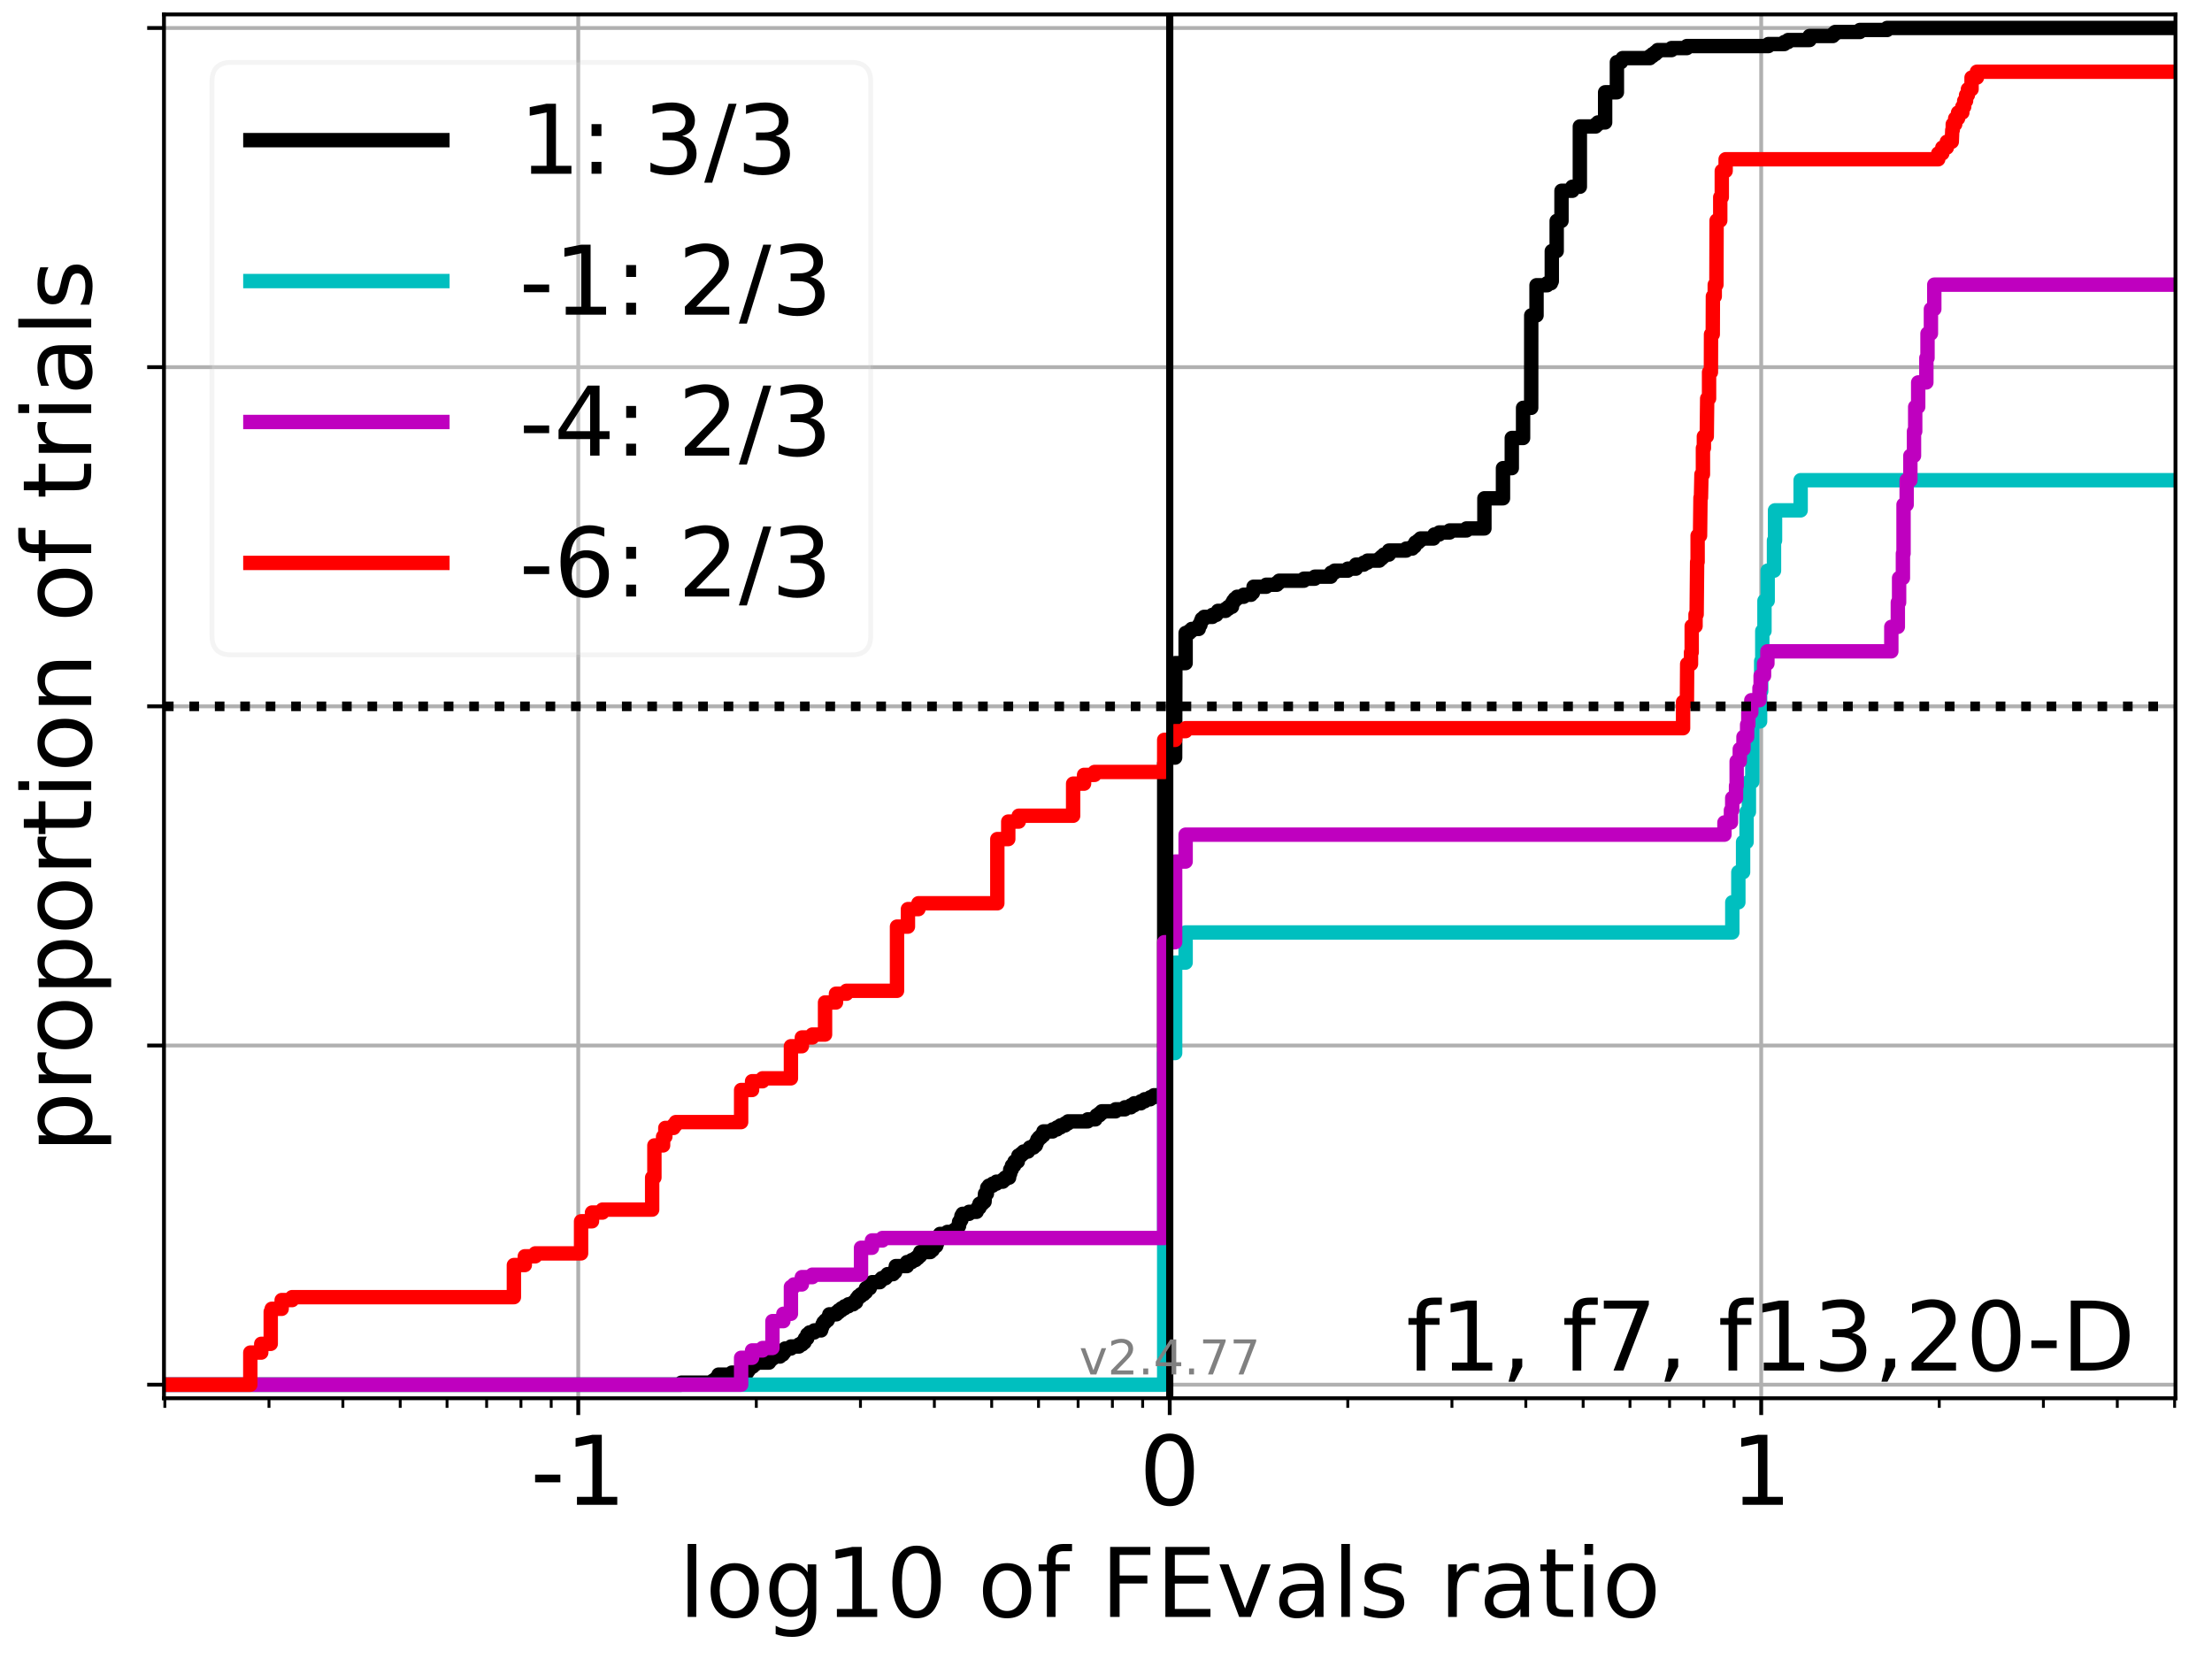 <?xml version="1.0" encoding="utf-8" standalone="no"?>
<!DOCTYPE svg PUBLIC "-//W3C//DTD SVG 1.1//EN"
  "http://www.w3.org/Graphics/SVG/1.1/DTD/svg11.dtd">
<!-- Created with matplotlib (https://matplotlib.org/) -->
<svg height="345.6pt" version="1.1" viewBox="0 0 460.8 345.6" width="460.8pt" xmlns="http://www.w3.org/2000/svg" xmlns:xlink="http://www.w3.org/1999/xlink">
 <defs>
  <style type="text/css">*{stroke-linecap:butt;stroke-linejoin:round;}</style>
 </defs>
 <g id="figure_1">
  <g id="patch_1">
   <path d="M 0 345.6 
L 460.8 345.6 
L 460.8 0 
L 0 0 
z
" style="fill:#ffffff;"/>
  </g>
  <g id="axes_1">
   <g id="patch_2">
    <path d="M 34.16 291.28 
L 453.192 291.28 
L 453.192 3 
L 34.16 3 
z
" style="fill:#ffffff;"/>
   </g>
   <g id="matplotlib.axis_1">
    <g id="xtick_1">
     <g id="line2d_1">
      <path clip-path="url(#pacf88d2648)" d="M 120.462 291.28 
L 120.462 3 
" style="fill:none;stroke:#b0b0b0;stroke-linecap:square;stroke-width:0.8;"/>
     </g>
     <g id="line2d_2">
      <defs>
       <path d="M 0 0 
L 0 3.5 
" id="m7d588ea6ff" style="stroke:#000000;stroke-width:0.8;"/>
      </defs>
      <g>
       <use style="stroke:#000000;stroke-width:0.8;" x="120.462" xlink:href="#m7d588ea6ff" y="291.28"/>
      </g>
     </g>
     <g id="text_1">
      <!-- -1 -->
      <g transform="translate(110.492 313.477)scale(0.2 -0.2)">
       <defs>
        <path d="M 4.891 31.391 
L 31.203 31.391 
L 31.203 23.391 
L 4.891 23.391 
z
" id="DejaVuSans-45"/>
        <path d="M 12.406 8.297 
L 28.516 8.297 
L 28.516 63.922 
L 10.984 60.406 
L 10.984 69.391 
L 28.422 72.906 
L 38.281 72.906 
L 38.281 8.297 
L 54.391 8.297 
L 54.391 0 
L 12.406 0 
z
" id="DejaVuSans-49"/>
       </defs>
       <use xlink:href="#DejaVuSans-45"/>
       <use x="36.084" xlink:href="#DejaVuSans-49"/>
      </g>
     </g>
    </g>
    <g id="xtick_2">
     <g id="line2d_3">
      <path clip-path="url(#pacf88d2648)" d="M 243.676 291.28 
L 243.676 3 
" style="fill:none;stroke:#b0b0b0;stroke-linecap:square;stroke-width:0.8;"/>
     </g>
     <g id="line2d_4">
      <g>
       <use style="stroke:#000000;stroke-width:0.8;" x="243.676" xlink:href="#m7d588ea6ff" y="291.28"/>
      </g>
     </g>
     <g id="text_2">
      <!-- 0 -->
      <g transform="translate(237.314 313.477)scale(0.2 -0.2)">
       <defs>
        <path d="M 31.781 66.406 
Q 24.172 66.406 20.328 58.906 
Q 16.5 51.422 16.5 36.375 
Q 16.5 21.391 20.328 13.891 
Q 24.172 6.391 31.781 6.391 
Q 39.453 6.391 43.281 13.891 
Q 47.125 21.391 47.125 36.375 
Q 47.125 51.422 43.281 58.906 
Q 39.453 66.406 31.781 66.406 
z
M 31.781 74.219 
Q 44.047 74.219 50.516 64.516 
Q 56.984 54.828 56.984 36.375 
Q 56.984 17.969 50.516 8.266 
Q 44.047 -1.422 31.781 -1.422 
Q 19.531 -1.422 13.062 8.266 
Q 6.594 17.969 6.594 36.375 
Q 6.594 54.828 13.062 64.516 
Q 19.531 74.219 31.781 74.219 
z
" id="DejaVuSans-48"/>
       </defs>
       <use xlink:href="#DejaVuSans-48"/>
      </g>
     </g>
    </g>
    <g id="xtick_3">
     <g id="line2d_5">
      <path clip-path="url(#pacf88d2648)" d="M 366.89 291.28 
L 366.89 3 
" style="fill:none;stroke:#b0b0b0;stroke-linecap:square;stroke-width:0.8;"/>
     </g>
     <g id="line2d_6">
      <g>
       <use style="stroke:#000000;stroke-width:0.8;" x="366.89" xlink:href="#m7d588ea6ff" y="291.28"/>
      </g>
     </g>
     <g id="text_3">
      <!-- 1 -->
      <g transform="translate(360.528 313.477)scale(0.2 -0.2)">
       <use xlink:href="#DejaVuSans-49"/>
      </g>
     </g>
    </g>
    <g id="xtick_4">
     <g id="line2d_7">
      <defs>
       <path d="M 0 0 
L 0 2 
" id="m5b4adb02ad" style="stroke:#000000;stroke-width:0.6;"/>
      </defs>
      <g>
       <use style="stroke:#000000;stroke-width:0.6;" x="34.339" xlink:href="#m5b4adb02ad" y="291.28"/>
      </g>
     </g>
    </g>
    <g id="xtick_5">
     <g id="line2d_8">
      <g>
       <use style="stroke:#000000;stroke-width:0.6;" x="56.036" xlink:href="#m5b4adb02ad" y="291.28"/>
      </g>
     </g>
    </g>
    <g id="xtick_6">
     <g id="line2d_9">
      <g>
       <use style="stroke:#000000;stroke-width:0.6;" x="71.43" xlink:href="#m5b4adb02ad" y="291.28"/>
      </g>
     </g>
    </g>
    <g id="xtick_7">
     <g id="line2d_10">
      <g>
       <use style="stroke:#000000;stroke-width:0.6;" x="83.371" xlink:href="#m5b4adb02ad" y="291.28"/>
      </g>
     </g>
    </g>
    <g id="xtick_8">
     <g id="line2d_11">
      <g>
       <use style="stroke:#000000;stroke-width:0.6;" x="93.127" xlink:href="#m5b4adb02ad" y="291.28"/>
      </g>
     </g>
    </g>
    <g id="xtick_9">
     <g id="line2d_12">
      <g>
       <use style="stroke:#000000;stroke-width:0.6;" x="101.376" xlink:href="#m5b4adb02ad" y="291.28"/>
      </g>
     </g>
    </g>
    <g id="xtick_10">
     <g id="line2d_13">
      <g>
       <use style="stroke:#000000;stroke-width:0.6;" x="108.521" xlink:href="#m5b4adb02ad" y="291.28"/>
      </g>
     </g>
    </g>
    <g id="xtick_11">
     <g id="line2d_14">
      <g>
       <use style="stroke:#000000;stroke-width:0.6;" x="114.824" xlink:href="#m5b4adb02ad" y="291.28"/>
      </g>
     </g>
    </g>
    <g id="xtick_12">
     <g id="line2d_15">
      <g>
       <use style="stroke:#000000;stroke-width:0.6;" x="157.553" xlink:href="#m5b4adb02ad" y="291.28"/>
      </g>
     </g>
    </g>
    <g id="xtick_13">
     <g id="line2d_16">
      <g>
       <use style="stroke:#000000;stroke-width:0.6;" x="179.25" xlink:href="#m5b4adb02ad" y="291.28"/>
      </g>
     </g>
    </g>
    <g id="xtick_14">
     <g id="line2d_17">
      <g>
       <use style="stroke:#000000;stroke-width:0.6;" x="194.644" xlink:href="#m5b4adb02ad" y="291.28"/>
      </g>
     </g>
    </g>
    <g id="xtick_15">
     <g id="line2d_18">
      <g>
       <use style="stroke:#000000;stroke-width:0.6;" x="206.585" xlink:href="#m5b4adb02ad" y="291.28"/>
      </g>
     </g>
    </g>
    <g id="xtick_16">
     <g id="line2d_19">
      <g>
       <use style="stroke:#000000;stroke-width:0.6;" x="216.341" xlink:href="#m5b4adb02ad" y="291.28"/>
      </g>
     </g>
    </g>
    <g id="xtick_17">
     <g id="line2d_20">
      <g>
       <use style="stroke:#000000;stroke-width:0.6;" x="224.59" xlink:href="#m5b4adb02ad" y="291.28"/>
      </g>
     </g>
    </g>
    <g id="xtick_18">
     <g id="line2d_21">
      <g>
       <use style="stroke:#000000;stroke-width:0.6;" x="231.735" xlink:href="#m5b4adb02ad" y="291.28"/>
      </g>
     </g>
    </g>
    <g id="xtick_19">
     <g id="line2d_22">
      <g>
       <use style="stroke:#000000;stroke-width:0.6;" x="238.038" xlink:href="#m5b4adb02ad" y="291.28"/>
      </g>
     </g>
    </g>
    <g id="xtick_20">
     <g id="line2d_23">
      <g>
       <use style="stroke:#000000;stroke-width:0.6;" x="280.767" xlink:href="#m5b4adb02ad" y="291.28"/>
      </g>
     </g>
    </g>
    <g id="xtick_21">
     <g id="line2d_24">
      <g>
       <use style="stroke:#000000;stroke-width:0.6;" x="302.464" xlink:href="#m5b4adb02ad" y="291.28"/>
      </g>
     </g>
    </g>
    <g id="xtick_22">
     <g id="line2d_25">
      <g>
       <use style="stroke:#000000;stroke-width:0.6;" x="317.858" xlink:href="#m5b4adb02ad" y="291.28"/>
      </g>
     </g>
    </g>
    <g id="xtick_23">
     <g id="line2d_26">
      <g>
       <use style="stroke:#000000;stroke-width:0.6;" x="329.799" xlink:href="#m5b4adb02ad" y="291.28"/>
      </g>
     </g>
    </g>
    <g id="xtick_24">
     <g id="line2d_27">
      <g>
       <use style="stroke:#000000;stroke-width:0.6;" x="339.555" xlink:href="#m5b4adb02ad" y="291.28"/>
      </g>
     </g>
    </g>
    <g id="xtick_25">
     <g id="line2d_28">
      <g>
       <use style="stroke:#000000;stroke-width:0.6;" x="347.804" xlink:href="#m5b4adb02ad" y="291.28"/>
      </g>
     </g>
    </g>
    <g id="xtick_26">
     <g id="line2d_29">
      <g>
       <use style="stroke:#000000;stroke-width:0.6;" x="354.949" xlink:href="#m5b4adb02ad" y="291.28"/>
      </g>
     </g>
    </g>
    <g id="xtick_27">
     <g id="line2d_30">
      <g>
       <use style="stroke:#000000;stroke-width:0.6;" x="361.252" xlink:href="#m5b4adb02ad" y="291.28"/>
      </g>
     </g>
    </g>
    <g id="xtick_28">
     <g id="line2d_31">
      <g>
       <use style="stroke:#000000;stroke-width:0.6;" x="403.981" xlink:href="#m5b4adb02ad" y="291.28"/>
      </g>
     </g>
    </g>
    <g id="xtick_29">
     <g id="line2d_32">
      <g>
       <use style="stroke:#000000;stroke-width:0.6;" x="425.678" xlink:href="#m5b4adb02ad" y="291.28"/>
      </g>
     </g>
    </g>
    <g id="xtick_30">
     <g id="line2d_33">
      <g>
       <use style="stroke:#000000;stroke-width:0.6;" x="441.072" xlink:href="#m5b4adb02ad" y="291.28"/>
      </g>
     </g>
    </g>
    <g id="xtick_31">
     <g id="line2d_34">
      <g>
       <use style="stroke:#000000;stroke-width:0.6;" x="453.013" xlink:href="#m5b4adb02ad" y="291.28"/>
      </g>
     </g>
    </g>
    <g id="text_4">
     <!-- log10 of FEvals ratio -->
     <g transform="translate(141.371 336.833)scale(0.2 -0.2)">
      <defs>
       <path d="M 9.422 75.984 
L 18.406 75.984 
L 18.406 0 
L 9.422 0 
z
" id="DejaVuSans-108"/>
       <path d="M 30.609 48.391 
Q 23.391 48.391 19.188 42.75 
Q 14.984 37.109 14.984 27.297 
Q 14.984 17.484 19.156 11.844 
Q 23.344 6.203 30.609 6.203 
Q 37.797 6.203 41.984 11.859 
Q 46.188 17.531 46.188 27.297 
Q 46.188 37.016 41.984 42.703 
Q 37.797 48.391 30.609 48.391 
z
M 30.609 56 
Q 42.328 56 49.016 48.375 
Q 55.719 40.766 55.719 27.297 
Q 55.719 13.875 49.016 6.219 
Q 42.328 -1.422 30.609 -1.422 
Q 18.844 -1.422 12.172 6.219 
Q 5.516 13.875 5.516 27.297 
Q 5.516 40.766 12.172 48.375 
Q 18.844 56 30.609 56 
z
" id="DejaVuSans-111"/>
       <path d="M 45.406 27.984 
Q 45.406 37.75 41.375 43.109 
Q 37.359 48.484 30.078 48.484 
Q 22.859 48.484 18.828 43.109 
Q 14.797 37.75 14.797 27.984 
Q 14.797 18.266 18.828 12.891 
Q 22.859 7.516 30.078 7.516 
Q 37.359 7.516 41.375 12.891 
Q 45.406 18.266 45.406 27.984 
z
M 54.391 6.781 
Q 54.391 -7.172 48.188 -13.984 
Q 42 -20.797 29.203 -20.797 
Q 24.469 -20.797 20.266 -20.094 
Q 16.062 -19.391 12.109 -17.922 
L 12.109 -9.188 
Q 16.062 -11.328 19.922 -12.344 
Q 23.781 -13.375 27.781 -13.375 
Q 36.625 -13.375 41.016 -8.766 
Q 45.406 -4.156 45.406 5.172 
L 45.406 9.625 
Q 42.625 4.781 38.281 2.391 
Q 33.938 0 27.875 0 
Q 17.828 0 11.672 7.656 
Q 5.516 15.328 5.516 27.984 
Q 5.516 40.672 11.672 48.328 
Q 17.828 56 27.875 56 
Q 33.938 56 38.281 53.609 
Q 42.625 51.219 45.406 46.391 
L 45.406 54.688 
L 54.391 54.688 
z
" id="DejaVuSans-103"/>
       <path id="DejaVuSans-32"/>
       <path d="M 37.109 75.984 
L 37.109 68.5 
L 28.516 68.5 
Q 23.688 68.5 21.797 66.547 
Q 19.922 64.594 19.922 59.516 
L 19.922 54.688 
L 34.719 54.688 
L 34.719 47.703 
L 19.922 47.703 
L 19.922 0 
L 10.891 0 
L 10.891 47.703 
L 2.297 47.703 
L 2.297 54.688 
L 10.891 54.688 
L 10.891 58.5 
Q 10.891 67.625 15.141 71.797 
Q 19.391 75.984 28.609 75.984 
z
" id="DejaVuSans-102"/>
       <path d="M 9.812 72.906 
L 51.703 72.906 
L 51.703 64.594 
L 19.672 64.594 
L 19.672 43.109 
L 48.578 43.109 
L 48.578 34.812 
L 19.672 34.812 
L 19.672 0 
L 9.812 0 
z
" id="DejaVuSans-70"/>
       <path d="M 9.812 72.906 
L 55.906 72.906 
L 55.906 64.594 
L 19.672 64.594 
L 19.672 43.016 
L 54.391 43.016 
L 54.391 34.719 
L 19.672 34.719 
L 19.672 8.297 
L 56.781 8.297 
L 56.781 0 
L 9.812 0 
z
" id="DejaVuSans-69"/>
       <path d="M 2.984 54.688 
L 12.5 54.688 
L 29.594 8.797 
L 46.688 54.688 
L 56.203 54.688 
L 35.688 0 
L 23.484 0 
z
" id="DejaVuSans-118"/>
       <path d="M 34.281 27.484 
Q 23.391 27.484 19.188 25 
Q 14.984 22.516 14.984 16.5 
Q 14.984 11.719 18.141 8.906 
Q 21.297 6.109 26.703 6.109 
Q 34.188 6.109 38.703 11.406 
Q 43.219 16.703 43.219 25.484 
L 43.219 27.484 
z
M 52.203 31.203 
L 52.203 0 
L 43.219 0 
L 43.219 8.297 
Q 40.141 3.328 35.547 0.953 
Q 30.953 -1.422 24.312 -1.422 
Q 15.922 -1.422 10.953 3.297 
Q 6 8.016 6 15.922 
Q 6 25.141 12.172 29.828 
Q 18.359 34.516 30.609 34.516 
L 43.219 34.516 
L 43.219 35.406 
Q 43.219 41.609 39.141 45 
Q 35.062 48.391 27.688 48.391 
Q 23 48.391 18.547 47.266 
Q 14.109 46.141 10.016 43.891 
L 10.016 52.203 
Q 14.938 54.109 19.578 55.047 
Q 24.219 56 28.609 56 
Q 40.484 56 46.344 49.844 
Q 52.203 43.703 52.203 31.203 
z
" id="DejaVuSans-97"/>
       <path d="M 44.281 53.078 
L 44.281 44.578 
Q 40.484 46.531 36.375 47.5 
Q 32.281 48.484 27.875 48.484 
Q 21.188 48.484 17.844 46.438 
Q 14.5 44.391 14.5 40.281 
Q 14.5 37.156 16.891 35.375 
Q 19.281 33.594 26.516 31.984 
L 29.594 31.297 
Q 39.156 29.25 43.188 25.516 
Q 47.219 21.781 47.219 15.094 
Q 47.219 7.469 41.188 3.016 
Q 35.156 -1.422 24.609 -1.422 
Q 20.219 -1.422 15.453 -0.562 
Q 10.688 0.297 5.422 2 
L 5.422 11.281 
Q 10.406 8.688 15.234 7.391 
Q 20.062 6.109 24.812 6.109 
Q 31.156 6.109 34.562 8.281 
Q 37.984 10.453 37.984 14.406 
Q 37.984 18.062 35.516 20.016 
Q 33.062 21.969 24.703 23.781 
L 21.578 24.516 
Q 13.234 26.266 9.516 29.906 
Q 5.812 33.547 5.812 39.891 
Q 5.812 47.609 11.281 51.797 
Q 16.75 56 26.812 56 
Q 31.781 56 36.172 55.266 
Q 40.578 54.547 44.281 53.078 
z
" id="DejaVuSans-115"/>
       <path d="M 41.109 46.297 
Q 39.594 47.172 37.812 47.578 
Q 36.031 48 33.891 48 
Q 26.266 48 22.188 43.047 
Q 18.109 38.094 18.109 28.812 
L 18.109 0 
L 9.078 0 
L 9.078 54.688 
L 18.109 54.688 
L 18.109 46.188 
Q 20.953 51.172 25.484 53.578 
Q 30.031 56 36.531 56 
Q 37.453 56 38.578 55.875 
Q 39.703 55.766 41.062 55.516 
z
" id="DejaVuSans-114"/>
       <path d="M 18.312 70.219 
L 18.312 54.688 
L 36.812 54.688 
L 36.812 47.703 
L 18.312 47.703 
L 18.312 18.016 
Q 18.312 11.328 20.141 9.422 
Q 21.969 7.516 27.594 7.516 
L 36.812 7.516 
L 36.812 0 
L 27.594 0 
Q 17.188 0 13.234 3.875 
Q 9.281 7.766 9.281 18.016 
L 9.281 47.703 
L 2.688 47.703 
L 2.688 54.688 
L 9.281 54.688 
L 9.281 70.219 
z
" id="DejaVuSans-116"/>
       <path d="M 9.422 54.688 
L 18.406 54.688 
L 18.406 0 
L 9.422 0 
z
M 9.422 75.984 
L 18.406 75.984 
L 18.406 64.594 
L 9.422 64.594 
z
" id="DejaVuSans-105"/>
      </defs>
      <use xlink:href="#DejaVuSans-108"/>
      <use x="27.783" xlink:href="#DejaVuSans-111"/>
      <use x="88.965" xlink:href="#DejaVuSans-103"/>
      <use x="152.441" xlink:href="#DejaVuSans-49"/>
      <use x="216.064" xlink:href="#DejaVuSans-48"/>
      <use x="279.688" xlink:href="#DejaVuSans-32"/>
      <use x="311.475" xlink:href="#DejaVuSans-111"/>
      <use x="372.656" xlink:href="#DejaVuSans-102"/>
      <use x="407.861" xlink:href="#DejaVuSans-32"/>
      <use x="439.648" xlink:href="#DejaVuSans-70"/>
      <use x="497.168" xlink:href="#DejaVuSans-69"/>
      <use x="560.352" xlink:href="#DejaVuSans-118"/>
      <use x="619.531" xlink:href="#DejaVuSans-97"/>
      <use x="680.811" xlink:href="#DejaVuSans-108"/>
      <use x="708.594" xlink:href="#DejaVuSans-115"/>
      <use x="760.693" xlink:href="#DejaVuSans-32"/>
      <use x="792.48" xlink:href="#DejaVuSans-114"/>
      <use x="833.594" xlink:href="#DejaVuSans-97"/>
      <use x="894.873" xlink:href="#DejaVuSans-116"/>
      <use x="934.082" xlink:href="#DejaVuSans-105"/>
      <use x="961.865" xlink:href="#DejaVuSans-111"/>
     </g>
    </g>
   </g>
   <g id="matplotlib.axis_2">
    <g id="ytick_1">
     <g id="line2d_35">
      <path clip-path="url(#pacf88d2648)" d="M 34.16 288.454 
L 453.192 288.454 
" style="fill:none;stroke:#b0b0b0;stroke-linecap:square;stroke-width:0.8;"/>
     </g>
     <g id="line2d_36">
      <defs>
       <path d="M 0 0 
L -3.5 0 
" id="m5189ec8cb1" style="stroke:#000000;stroke-width:0.8;"/>
      </defs>
      <g>
       <use style="stroke:#000000;stroke-width:0.8;" x="34.16" xlink:href="#m5189ec8cb1" y="288.454"/>
      </g>
     </g>
    </g>
    <g id="ytick_2">
     <g id="line2d_37">
      <path clip-path="url(#pacf88d2648)" d="M 34.16 217.797 
L 453.192 217.797 
" style="fill:none;stroke:#b0b0b0;stroke-linecap:square;stroke-width:0.8;"/>
     </g>
     <g id="line2d_38">
      <g>
       <use style="stroke:#000000;stroke-width:0.8;" x="34.16" xlink:href="#m5189ec8cb1" y="217.797"/>
      </g>
     </g>
    </g>
    <g id="ytick_3">
     <g id="line2d_39">
      <path clip-path="url(#pacf88d2648)" d="M 34.16 147.14 
L 453.192 147.14 
" style="fill:none;stroke:#b0b0b0;stroke-linecap:square;stroke-width:0.8;"/>
     </g>
     <g id="line2d_40">
      <g>
       <use style="stroke:#000000;stroke-width:0.8;" x="34.16" xlink:href="#m5189ec8cb1" y="147.14"/>
      </g>
     </g>
    </g>
    <g id="ytick_4">
     <g id="line2d_41">
      <path clip-path="url(#pacf88d2648)" d="M 34.16 76.483 
L 453.192 76.483 
" style="fill:none;stroke:#b0b0b0;stroke-linecap:square;stroke-width:0.8;"/>
     </g>
     <g id="line2d_42">
      <g>
       <use style="stroke:#000000;stroke-width:0.8;" x="34.16" xlink:href="#m5189ec8cb1" y="76.483"/>
      </g>
     </g>
    </g>
    <g id="ytick_5">
     <g id="line2d_43">
      <path clip-path="url(#pacf88d2648)" d="M 34.16 5.826 
L 453.192 5.826 
" style="fill:none;stroke:#b0b0b0;stroke-linecap:square;stroke-width:0.8;"/>
     </g>
     <g id="line2d_44">
      <g>
       <use style="stroke:#000000;stroke-width:0.8;" x="34.16" xlink:href="#m5189ec8cb1" y="5.826"/>
      </g>
     </g>
    </g>
    <g id="text_5">
     <!-- proportion of trials -->
     <g transform="translate(19.001 240.146)rotate(-90)scale(0.2 -0.2)">
      <defs>
       <path d="M 18.109 8.203 
L 18.109 -20.797 
L 9.078 -20.797 
L 9.078 54.688 
L 18.109 54.688 
L 18.109 46.391 
Q 20.953 51.266 25.266 53.625 
Q 29.594 56 35.594 56 
Q 45.562 56 51.781 48.094 
Q 58.016 40.188 58.016 27.297 
Q 58.016 14.406 51.781 6.484 
Q 45.562 -1.422 35.594 -1.422 
Q 29.594 -1.422 25.266 0.953 
Q 20.953 3.328 18.109 8.203 
z
M 48.688 27.297 
Q 48.688 37.203 44.609 42.844 
Q 40.531 48.484 33.406 48.484 
Q 26.266 48.484 22.188 42.844 
Q 18.109 37.203 18.109 27.297 
Q 18.109 17.391 22.188 11.75 
Q 26.266 6.109 33.406 6.109 
Q 40.531 6.109 44.609 11.75 
Q 48.688 17.391 48.688 27.297 
z
" id="DejaVuSans-112"/>
       <path d="M 54.891 33.016 
L 54.891 0 
L 45.906 0 
L 45.906 32.719 
Q 45.906 40.484 42.875 44.328 
Q 39.844 48.188 33.797 48.188 
Q 26.516 48.188 22.312 43.547 
Q 18.109 38.922 18.109 30.906 
L 18.109 0 
L 9.078 0 
L 9.078 54.688 
L 18.109 54.688 
L 18.109 46.188 
Q 21.344 51.125 25.703 53.562 
Q 30.078 56 35.797 56 
Q 45.219 56 50.047 50.172 
Q 54.891 44.344 54.891 33.016 
z
" id="DejaVuSans-110"/>
      </defs>
      <use xlink:href="#DejaVuSans-112"/>
      <use x="63.477" xlink:href="#DejaVuSans-114"/>
      <use x="102.34" xlink:href="#DejaVuSans-111"/>
      <use x="163.521" xlink:href="#DejaVuSans-112"/>
      <use x="226.998" xlink:href="#DejaVuSans-111"/>
      <use x="288.18" xlink:href="#DejaVuSans-114"/>
      <use x="329.293" xlink:href="#DejaVuSans-116"/>
      <use x="368.502" xlink:href="#DejaVuSans-105"/>
      <use x="396.285" xlink:href="#DejaVuSans-111"/>
      <use x="457.467" xlink:href="#DejaVuSans-110"/>
      <use x="520.846" xlink:href="#DejaVuSans-32"/>
      <use x="552.633" xlink:href="#DejaVuSans-111"/>
      <use x="613.814" xlink:href="#DejaVuSans-102"/>
      <use x="649.02" xlink:href="#DejaVuSans-32"/>
      <use x="680.807" xlink:href="#DejaVuSans-116"/>
      <use x="720.016" xlink:href="#DejaVuSans-114"/>
      <use x="761.129" xlink:href="#DejaVuSans-105"/>
      <use x="788.912" xlink:href="#DejaVuSans-97"/>
      <use x="850.191" xlink:href="#DejaVuSans-108"/>
      <use x="877.975" xlink:href="#DejaVuSans-115"/>
     </g>
    </g>
   </g>
   <g id="line2d_45">
    <path clip-path="url(#pacf88d2648)" d="M 34.16 288.454 
L 141.933 288.454 
L 141.933 288.035 
L 148.496 288.035 
L 148.496 287.616 
L 149.086 287.616 
L 149.086 287.198 
L 149.563 287.198 
L 149.563 286.779 
L 149.684 286.779 
L 149.684 286.36 
L 152.453 286.36 
L 152.453 285.941 
L 155.642 285.941 
L 155.642 285.523 
L 155.919 285.523 
L 155.919 285.104 
L 156.246 285.104 
L 156.246 284.685 
L 156.836 284.685 
L 156.836 284.267 
L 157.313 284.267 
L 157.313 283.848 
L 160.203 283.848 
L 160.203 283.429 
L 160.531 283.429 
L 160.531 283.011 
L 161.02 283.011 
L 161.02 282.592 
L 162.482 282.592 
L 162.482 282.173 
L 163.072 282.173 
L 163.072 281.754 
L 163.392 281.754 
L 163.392 281.336 
L 163.549 281.336 
L 163.549 280.917 
L 164.776 280.917 
L 164.776 280.498 
L 166.439 280.498 
L 166.439 280.08 
L 167.094 280.08 
L 167.094 279.661 
L 167.582 279.661 
L 167.684 278.823 
L 168.16 278.823 
L 168.172 277.986 
L 168.649 277.986 
L 168.649 277.567 
L 169.628 277.567 
L 169.628 277.149 
L 171.05 277.149 
L 171.05 276.73 
L 171.18 276.73 
L 171.18 276.311 
L 171.339 276.311 
L 171.339 275.893 
L 171.539 275.893 
L 171.539 275.474 
L 171.929 275.474 
L 171.929 275.055 
L 172.406 275.055 
L 172.406 274.636 
L 172.624 274.636 
L 172.624 274.218 
L 172.765 274.218 
L 172.765 273.799 
L 174.239 273.799 
L 174.239 273.38 
L 174.728 273.38 
L 174.728 272.962 
L 175.296 272.962 
L 175.296 272.543 
L 175.949 272.543 
L 175.949 272.124 
L 176.739 272.124 
L 176.739 271.705 
L 177.743 271.705 
L 177.743 271.287 
L 178.333 271.287 
L 178.333 270.868 
L 178.485 270.868 
L 178.485 270.449 
L 178.809 270.449 
L 178.809 270.031 
L 179.328 270.031 
L 179.328 269.612 
L 179.918 269.612 
L 179.918 269.193 
L 180.374 269.193 
L 180.395 268.356 
L 181.196 268.356 
L 181.196 267.518 
L 181.699 267.518 
L 181.699 267.1 
L 183.285 267.1 
L 183.285 266.681 
L 183.699 266.681 
L 183.699 266.262 
L 184.489 266.262 
L 184.489 265.844 
L 184.888 265.844 
L 184.888 265.425 
L 186.059 265.425 
L 186.059 265.006 
L 186.474 265.006 
L 186.535 264.169 
L 186.61 264.169 
L 186.61 263.75 
L 188.946 263.75 
L 188.946 262.913 
L 189.935 262.913 
L 189.935 262.494 
L 190.724 262.494 
L 190.724 262.075 
L 191.221 262.075 
L 191.221 261.656 
L 191.671 261.656 
L 191.71 260.819 
L 193.809 260.819 
L 193.809 260.4 
L 194.285 260.4 
L 194.285 259.982 
L 194.546 259.982 
L 194.546 259.563 
L 195.035 259.563 
L 195.035 259.144 
L 195.182 259.144 
L 195.182 258.307 
L 195.336 258.307 
L 195.336 257.888 
L 195.467 257.888 
L 195.467 257.469 
L 195.825 257.469 
L 195.825 257.051 
L 197.352 257.051 
L 197.352 256.632 
L 198.792 256.632 
L 198.792 256.213 
L 199.421 256.213 
L 199.421 255.795 
L 199.581 255.795 
L 199.581 255.376 
L 199.793 255.376 
L 199.793 254.538 
L 200.045 254.538 
L 200.045 254.12 
L 200.282 254.12 
L 200.282 253.282 
L 200.521 253.282 
L 200.521 252.864 
L 201.87 252.864 
L 201.87 252.445 
L 203.456 252.445 
L 203.456 252.026 
L 203.651 252.026 
L 203.651 251.607 
L 204.039 251.607 
L 204.039 250.77 
L 204.656 250.77 
L 204.656 250.351 
L 205.102 250.351 
L 205.195 248.677 
L 205.59 248.677 
L 205.657 247.42 
L 205.985 247.42 
L 205.985 247.002 
L 206.781 247.002 
L 206.781 246.583 
L 207.57 246.583 
L 207.57 246.164 
L 208.902 246.164 
L 208.902 245.746 
L 209.377 245.746 
L 209.377 245.327 
L 210.214 245.327 
L 210.268 244.489 
L 210.442 244.489 
L 210.442 243.652 
L 210.757 243.652 
L 210.804 242.815 
L 211.281 242.815 
L 211.338 241.977 
L 212.028 241.977 
L 212.028 241.14 
L 212.152 241.14 
L 212.152 240.721 
L 212.742 240.721 
L 212.742 240.302 
L 213.219 240.302 
L 213.219 239.884 
L 214.171 239.884 
L 214.171 239.465 
L 214.513 239.465 
L 214.513 239.046 
L 215.305 239.046 
L 215.305 238.628 
L 215.781 238.628 
L 215.781 238.209 
L 215.95 238.209 
L 215.95 237.79 
L 216.109 237.79 
L 216.109 237.371 
L 216.438 237.371 
L 216.438 236.953 
L 216.891 236.953 
L 216.891 236.534 
L 217.36 236.534 
L 217.366 235.697 
L 219.298 235.697 
L 219.298 235.278 
L 220.195 235.278 
L 220.195 234.859 
L 220.917 234.859 
L 220.917 234.44 
L 221.875 234.44 
L 221.875 234.022 
L 222.502 234.022 
L 222.502 233.603 
L 226.599 233.603 
L 226.599 233.184 
L 228.184 233.184 
L 228.184 232.766 
L 228.438 232.766 
L 228.438 232.347 
L 229.028 232.347 
L 229.028 231.928 
L 229.505 231.928 
L 229.505 231.51 
L 232.395 231.51 
L 232.395 231.091 
L 234.342 231.091 
L 234.342 230.672 
L 235.583 230.672 
L 235.583 230.253 
L 236.28 230.253 
L 236.28 229.835 
L 237.667 229.835 
L 237.667 229.416 
L 238.456 229.416 
L 238.456 228.997 
L 239.605 228.997 
L 239.605 228.579 
L 240.395 228.579 
L 240.395 228.16 
L 242.525 228.16 
L 242.525 159.073 
L 242.914 159.073 
L 242.914 158.236 
L 243.207 158.236 
L 243.207 157.817 
L 244.803 157.817 
L 244.852 138.138 
L 246.987 138.138 
L 246.987 131.857 
L 247.777 131.857 
L 247.777 131.438 
L 248.252 131.438 
L 248.252 131.02 
L 249.715 131.02 
L 249.77 130.182 
L 250.077 130.182 
L 250.077 129.764 
L 250.191 129.764 
L 250.191 129.345 
L 250.36 129.345 
L 250.36 128.926 
L 250.836 128.926 
L 250.836 128.508 
L 252.566 128.508 
L 252.566 128.089 
L 253.388 128.089 
L 253.388 127.67 
L 253.726 127.67 
L 253.726 127.251 
L 255.327 127.251 
L 255.327 126.833 
L 255.89 126.833 
L 255.89 126.414 
L 256.64 126.414 
L 256.68 125.577 
L 256.915 125.577 
L 256.915 125.158 
L 257.229 125.158 
L 257.229 124.739 
L 257.706 124.739 
L 257.706 124.32 
L 259.07 124.32 
L 259.07 123.902 
L 260.596 123.902 
L 260.596 123.483 
L 261.008 123.483 
L 261.008 123.064 
L 261.138 123.064 
L 261.138 122.227 
L 263.785 122.227 
L 263.785 121.808 
L 266.001 121.808 
L 266.001 121.389 
L 266.476 121.389 
L 266.476 120.971 
L 271.612 120.971 
L 271.612 120.552 
L 273.897 120.552 
L 273.897 120.133 
L 277.222 120.133 
L 277.294 119.296 
L 278.012 119.296 
L 278.012 118.877 
L 280.767 118.877 
L 280.767 118.459 
L 282.469 118.459 
L 282.469 117.621 
L 284.092 117.621 
L 284.092 117.202 
L 284.882 117.202 
L 284.882 116.784 
L 287.332 116.784 
L 287.332 116.365 
L 287.808 116.365 
L 287.808 115.946 
L 288.284 115.946 
L 288.284 115.528 
L 289.339 115.528 
L 289.339 114.69 
L 292.944 114.69 
L 292.944 114.271 
L 294.202 114.271 
L 294.202 113.853 
L 294.678 113.853 
L 294.678 113.434 
L 294.847 113.434 
L 294.847 113.015 
L 295.437 113.015 
L 295.437 112.597 
L 295.914 112.597 
L 295.914 112.178 
L 298.626 112.178 
L 298.626 111.759 
L 298.804 111.759 
L 298.804 111.341 
L 299.814 111.341 
L 299.814 110.922 
L 301.993 110.922 
L 301.993 110.503 
L 305.496 110.503 
L 305.496 110.084 
L 309.229 110.084 
L 309.229 103.804 
L 313.099 103.804 
L 313.099 97.523 
L 314.933 97.523 
L 314.933 91.243 
L 317.286 91.243 
L 317.286 84.962 
L 318.975 84.962 
L 318.985 65.701 
L 320.088 65.701 
L 320.088 59.421 
L 322.3 59.421 
L 322.3 59.002 
L 323.089 59.002 
L 323.089 58.583 
L 323.268 58.583 
L 323.268 52.303 
L 324.287 52.303 
L 324.287 46.022 
L 325.288 46.022 
L 325.288 39.742 
L 327.547 39.742 
L 327.547 38.904 
L 329.111 38.904 
L 329.111 26.343 
L 332.41 26.343 
L 332.41 25.924 
L 332.885 25.924 
L 332.885 25.506 
L 334.379 25.506 
L 334.379 19.225 
L 336.83 19.225 
L 336.83 12.944 
L 337.698 12.944 
L 337.698 12.526 
L 338.021 12.526 
L 338.021 12.107 
L 343.703 12.107 
L 343.703 11.688 
L 344.261 11.688 
L 344.261 11.269 
L 344.851 11.269 
L 344.851 10.851 
L 345.328 10.851 
L 345.328 10.432 
L 348.218 10.432 
L 348.218 10.013 
L 351.406 10.013 
L 351.406 9.595 
L 368.389 9.595 
L 368.389 9.176 
L 371.713 9.176 
L 371.713 8.757 
L 372.503 8.757 
L 372.503 8.339 
L 376.961 8.339 
L 376.961 7.501 
L 381.824 7.501 
L 381.824 7.082 
L 382.299 7.082 
L 382.299 6.664 
L 387.435 6.664 
L 387.435 6.245 
L 393.117 6.245 
L 393.117 5.826 
L 453.192 5.826 
L 453.192 5.826 
" style="fill:none;stroke:#000000;stroke-linecap:square;stroke-width:3;"/>
   </g>
   <g id="line2d_46">
    <path clip-path="url(#pacf88d2648)" style="fill:none;stroke:#000000;stroke-linecap:square;stroke-width:3;"/>
   </g>
   <g id="line2d_47">
    <path clip-path="url(#pacf88d2648)" d="M 34.16 288.454 
L 242.525 288.454 
L 242.525 219.367 
L 244.803 219.367 
L 244.803 200.525 
L 246.987 200.525 
L 246.987 194.245 
L 360.871 194.245 
L 360.871 187.964 
L 362.13 187.964 
L 362.13 181.683 
L 363.117 181.683 
L 363.117 175.403 
L 363.845 175.403 
L 363.845 169.122 
L 364.325 169.122 
L 364.325 162.842 
L 365.037 162.842 
L 365.037 150.28 
L 366.662 150.28 
L 366.662 144 
L 366.89 144 
L 366.89 137.719 
L 367.117 137.719 
L 367.117 131.438 
L 367.569 131.438 
L 367.569 125.158 
L 368.239 125.158 
L 368.239 118.877 
L 369.555 118.877 
L 369.555 112.597 
L 369.771 112.597 
L 369.771 106.316 
L 375.106 106.316 
L 375.106 100.035 
L 453.192 100.035 
L 453.192 100.035 
" style="fill:none;stroke:#00bfbf;stroke-linecap:square;stroke-width:3;"/>
   </g>
   <g id="line2d_48">
    <path clip-path="url(#pacf88d2648)" style="fill:none;stroke:#00bfbf;stroke-linecap:square;stroke-width:3;"/>
   </g>
   <g id="line2d_49">
    <path clip-path="url(#pacf88d2648)" d="M 34.16 288.454 
L 154.391 288.454 
L 154.391 282.852 
L 156.669 282.852 
L 156.669 281.324 
L 158.853 281.324 
L 158.853 280.815 
L 160.914 280.815 
L 160.914 275.214 
L 163.191 275.214 
L 163.191 273.686 
L 164.765 273.686 
L 164.765 268.084 
L 165.375 268.084 
L 165.375 267.575 
L 167.042 267.575 
L 167.042 266.047 
L 169.227 266.047 
L 169.227 265.538 
L 179.366 265.538 
L 179.366 259.936 
L 181.644 259.936 
L 181.644 258.409 
L 183.828 258.409 
L 183.828 257.899 
L 242.525 257.899 
L 242.525 196.282 
L 244.803 196.282 
L 244.803 179.477 
L 246.987 179.477 
L 246.987 173.875 
L 359.233 173.875 
L 359.233 171.329 
L 360.587 171.329 
L 360.587 168.783 
L 360.854 168.783 
L 360.854 166.236 
L 361.647 166.236 
L 361.647 163.69 
L 361.778 163.69 
L 361.778 158.598 
L 362.428 158.598 
L 362.428 156.052 
L 363.198 156.052 
L 363.198 153.505 
L 363.957 153.505 
L 363.957 150.959 
L 364.208 150.959 
L 364.208 148.413 
L 364.829 148.413 
L 364.829 145.867 
L 366.532 145.867 
L 366.532 143.321 
L 366.771 143.321 
L 366.771 140.775 
L 367.481 140.775 
L 367.481 138.228 
L 368.182 138.228 
L 368.182 135.682 
L 393.997 135.682 
L 393.997 130.59 
L 395.352 130.59 
L 395.352 125.497 
L 395.618 125.497 
L 395.618 120.405 
L 396.411 120.405 
L 396.411 115.313 
L 396.542 115.313 
L 396.542 105.128 
L 397.192 105.128 
L 397.192 100.035 
L 397.962 100.035 
L 397.962 94.943 
L 398.721 94.943 
L 398.721 89.851 
L 398.972 89.851 
L 398.972 84.758 
L 399.594 84.758 
L 399.594 79.666 
L 401.296 79.666 
L 401.296 74.573 
L 401.535 74.573 
L 401.535 69.481 
L 402.246 69.481 
L 402.246 64.389 
L 402.947 64.389 
L 402.947 59.296 
L 453.192 59.296 
L 453.192 59.296 
" style="fill:none;stroke:#bf00bf;stroke-linecap:square;stroke-width:3;"/>
   </g>
   <g id="line2d_50">
    <path clip-path="url(#pacf88d2648)" style="fill:none;stroke:#bf00bf;stroke-linecap:square;stroke-width:3;"/>
   </g>
   <g id="line2d_51">
    <path clip-path="url(#pacf88d2648)" d="M 34.16 288.454 
L 52.144 288.454 
L 52.144 281.768 
L 54.422 281.768 
L 54.422 279.945 
L 56.398 279.945 
L 56.398 273.259 
L 56.606 273.259 
L 56.606 272.651 
L 58.675 272.651 
L 58.675 270.827 
L 60.86 270.827 
L 60.86 270.22 
L 107.053 270.22 
L 107.053 263.534 
L 109.33 263.534 
L 109.33 261.71 
L 111.514 261.71 
L 111.514 261.103 
L 121.047 261.103 
L 121.047 254.417 
L 123.324 254.417 
L 123.324 252.593 
L 125.509 252.593 
L 125.509 251.986 
L 135.856 251.986 
L 135.856 245.3 
L 136.324 245.3 
L 136.324 238.614 
L 138.134 238.614 
L 138.134 236.791 
L 138.601 236.791 
L 138.601 234.967 
L 140.318 234.967 
L 140.318 234.359 
L 140.785 234.359 
L 140.785 233.752 
L 154.391 233.752 
L 154.391 227.066 
L 156.669 227.066 
L 156.669 225.242 
L 158.853 225.242 
L 158.853 224.635 
L 164.765 224.635 
L 164.765 217.949 
L 167.042 217.949 
L 167.042 216.125 
L 169.227 216.125 
L 169.227 215.518 
L 171.872 215.518 
L 171.872 208.832 
L 174.15 208.832 
L 174.15 207.008 
L 176.334 207.008 
L 176.334 206.401 
L 186.863 206.401 
L 186.863 193.029 
L 189.14 193.029 
L 189.14 189.382 
L 191.325 189.382 
L 191.325 188.167 
L 207.761 188.167 
L 207.761 174.795 
L 210.038 174.795 
L 210.038 171.148 
L 212.223 171.148 
L 212.223 169.933 
L 223.553 169.933 
L 223.553 163.247 
L 225.83 163.247 
L 225.83 161.423 
L 228.015 161.423 
L 228.015 160.816 
L 242.525 160.816 
L 242.525 154.13 
L 244.803 154.13 
L 244.803 152.306 
L 246.987 152.306 
L 246.987 151.699 
L 350.617 151.699 
L 350.617 146.228 
L 351.415 146.228 
L 351.469 138.327 
L 352.268 138.327 
L 352.268 135.896 
L 352.413 135.896 
L 352.413 130.425 
L 353.212 130.425 
L 353.212 127.994 
L 353.442 127.994 
L 353.544 117.054 
L 353.645 117.054 
L 353.645 111.584 
L 354.151 111.584 
L 354.241 103.682 
L 354.342 103.682 
L 354.444 98.82 
L 354.751 98.82 
L 354.751 93.35 
L 354.949 93.35 
L 354.949 90.918 
L 355.55 90.918 
L 355.639 83.017 
L 356.028 83.017 
L 356.028 77.547 
L 356.416 77.547 
L 356.437 69.645 
L 356.8 69.645 
L 356.827 61.744 
L 357.214 61.744 
L 357.214 59.313 
L 357.56 59.313 
L 357.599 45.941 
L 358.359 45.941 
L 358.359 41.079 
L 358.681 41.079 
L 358.681 35.609 
L 359.48 35.609 
L 359.48 33.177 
L 403.767 33.177 
L 403.767 31.962 
L 404.619 31.962 
L 404.619 30.746 
L 405.563 30.746 
L 405.563 29.531 
L 406.592 29.531 
L 406.694 27.099 
L 406.795 27.099 
L 406.795 25.884 
L 407.301 25.884 
L 407.301 24.668 
L 407.901 24.668 
L 407.901 23.453 
L 408.789 23.453 
L 408.789 22.237 
L 409.179 22.237 
L 409.179 21.021 
L 409.566 21.021 
L 409.566 19.806 
L 409.95 19.806 
L 409.95 18.59 
L 410.71 18.59 
L 410.71 16.159 
L 411.831 16.159 
L 411.831 14.943 
L 453.192 14.943 
L 453.192 14.943 
" style="fill:none;stroke:#ff0000;stroke-linecap:square;stroke-width:3;"/>
   </g>
   <g id="line2d_52">
    <path clip-path="url(#pacf88d2648)" style="fill:none;stroke:#ff0000;stroke-linecap:square;stroke-width:3;"/>
   </g>
   <g id="line2d_53">
    <path clip-path="url(#pacf88d2648)" d="M 243.676 291.28 
L 243.676 3 
" style="fill:none;stroke:#000000;stroke-linecap:square;stroke-width:1.5;"/>
   </g>
   <g id="line2d_54">
    <path clip-path="url(#pacf88d2648)" d="M 34.16 147.14 
L 453.192 147.14 
" style="fill:none;stroke:#000000;stroke-dasharray:2,3.3;stroke-dashoffset:0;stroke-width:2;"/>
   </g>
   <g id="patch_3">
    <path d="M 34.16 291.28 
L 34.16 3 
" style="fill:none;stroke:#000000;stroke-linecap:square;stroke-linejoin:miter;stroke-width:0.8;"/>
   </g>
   <g id="patch_4">
    <path d="M 453.192 291.28 
L 453.192 3 
" style="fill:none;stroke:#000000;stroke-linecap:square;stroke-linejoin:miter;stroke-width:0.8;"/>
   </g>
   <g id="patch_5">
    <path d="M 34.16 291.28 
L 453.192 291.28 
" style="fill:none;stroke:#000000;stroke-linecap:square;stroke-linejoin:miter;stroke-width:0.8;"/>
   </g>
   <g id="patch_6">
    <path d="M 34.16 3 
L 453.192 3 
" style="fill:none;stroke:#000000;stroke-linecap:square;stroke-linejoin:miter;stroke-width:0.8;"/>
   </g>
   <g id="text_6">
    <!-- f1, f7, f13,20-D -->
    <g transform="translate(292.943 285.514)scale(0.2 -0.2)">
     <defs>
      <path d="M 11.719 12.406 
L 22.016 12.406 
L 22.016 4 
L 14.016 -11.625 
L 7.719 -11.625 
L 11.719 4 
z
" id="DejaVuSans-44"/>
      <path d="M 8.203 72.906 
L 55.078 72.906 
L 55.078 68.703 
L 28.609 0 
L 18.312 0 
L 43.219 64.594 
L 8.203 64.594 
z
" id="DejaVuSans-55"/>
      <path d="M 40.578 39.312 
Q 47.656 37.797 51.625 33 
Q 55.609 28.219 55.609 21.188 
Q 55.609 10.406 48.188 4.484 
Q 40.766 -1.422 27.094 -1.422 
Q 22.516 -1.422 17.656 -0.516 
Q 12.797 0.391 7.625 2.203 
L 7.625 11.719 
Q 11.719 9.328 16.594 8.109 
Q 21.484 6.891 26.812 6.891 
Q 36.078 6.891 40.938 10.547 
Q 45.797 14.203 45.797 21.188 
Q 45.797 27.641 41.281 31.266 
Q 36.766 34.906 28.719 34.906 
L 20.219 34.906 
L 20.219 43.016 
L 29.109 43.016 
Q 36.375 43.016 40.234 45.922 
Q 44.094 48.828 44.094 54.297 
Q 44.094 59.906 40.109 62.906 
Q 36.141 65.922 28.719 65.922 
Q 24.656 65.922 20.016 65.031 
Q 15.375 64.156 9.812 62.312 
L 9.812 71.094 
Q 15.438 72.656 20.344 73.438 
Q 25.25 74.219 29.594 74.219 
Q 40.828 74.219 47.359 69.109 
Q 53.906 64.016 53.906 55.328 
Q 53.906 49.266 50.438 45.094 
Q 46.969 40.922 40.578 39.312 
z
" id="DejaVuSans-51"/>
      <path d="M 19.188 8.297 
L 53.609 8.297 
L 53.609 0 
L 7.328 0 
L 7.328 8.297 
Q 12.938 14.109 22.625 23.891 
Q 32.328 33.688 34.812 36.531 
Q 39.547 41.844 41.422 45.531 
Q 43.312 49.219 43.312 52.781 
Q 43.312 58.594 39.234 62.25 
Q 35.156 65.922 28.609 65.922 
Q 23.969 65.922 18.812 64.312 
Q 13.672 62.703 7.812 59.422 
L 7.812 69.391 
Q 13.766 71.781 18.938 73 
Q 24.125 74.219 28.422 74.219 
Q 39.75 74.219 46.484 68.547 
Q 53.219 62.891 53.219 53.422 
Q 53.219 48.922 51.531 44.891 
Q 49.859 40.875 45.406 35.406 
Q 44.188 33.984 37.641 27.219 
Q 31.109 20.453 19.188 8.297 
z
" id="DejaVuSans-50"/>
      <path d="M 19.672 64.797 
L 19.672 8.109 
L 31.594 8.109 
Q 46.688 8.109 53.688 14.938 
Q 60.688 21.781 60.688 36.531 
Q 60.688 51.172 53.688 57.984 
Q 46.688 64.797 31.594 64.797 
z
M 9.812 72.906 
L 30.078 72.906 
Q 51.266 72.906 61.172 64.094 
Q 71.094 55.281 71.094 36.531 
Q 71.094 17.672 61.125 8.828 
Q 51.172 0 30.078 0 
L 9.812 0 
z
" id="DejaVuSans-68"/>
     </defs>
     <use xlink:href="#DejaVuSans-102"/>
     <use x="35.205" xlink:href="#DejaVuSans-49"/>
     <use x="98.828" xlink:href="#DejaVuSans-44"/>
     <use x="130.615" xlink:href="#DejaVuSans-32"/>
     <use x="162.402" xlink:href="#DejaVuSans-102"/>
     <use x="197.607" xlink:href="#DejaVuSans-55"/>
     <use x="261.23" xlink:href="#DejaVuSans-44"/>
     <use x="293.018" xlink:href="#DejaVuSans-32"/>
     <use x="324.805" xlink:href="#DejaVuSans-102"/>
     <use x="360.01" xlink:href="#DejaVuSans-49"/>
     <use x="423.633" xlink:href="#DejaVuSans-51"/>
     <use x="487.256" xlink:href="#DejaVuSans-44"/>
     <use x="519.043" xlink:href="#DejaVuSans-50"/>
     <use x="582.666" xlink:href="#DejaVuSans-48"/>
     <use x="646.289" xlink:href="#DejaVuSans-45"/>
     <use x="682.373" xlink:href="#DejaVuSans-68"/>
    </g>
   </g>
   <g id="text_7">
    <!-- v2.4.77 -->
    <g style="fill:#808080;" transform="translate(224.814 286.318)scale(0.1 -0.1)">
     <defs>
      <path d="M 10.688 12.406 
L 21 12.406 
L 21 0 
L 10.688 0 
z
" id="DejaVuSans-46"/>
      <path d="M 37.797 64.312 
L 12.891 25.391 
L 37.797 25.391 
z
M 35.203 72.906 
L 47.609 72.906 
L 47.609 25.391 
L 58.016 25.391 
L 58.016 17.188 
L 47.609 17.188 
L 47.609 0 
L 37.797 0 
L 37.797 17.188 
L 4.891 17.188 
L 4.891 26.703 
z
" id="DejaVuSans-52"/>
     </defs>
     <use xlink:href="#DejaVuSans-118"/>
     <use x="59.18" xlink:href="#DejaVuSans-50"/>
     <use x="122.803" xlink:href="#DejaVuSans-46"/>
     <use x="154.59" xlink:href="#DejaVuSans-52"/>
     <use x="218.213" xlink:href="#DejaVuSans-46"/>
     <use x="250" xlink:href="#DejaVuSans-55"/>
     <use x="313.623" xlink:href="#DejaVuSans-55"/>
    </g>
   </g>
   <g id="legend_1">
    <g id="patch_7">
     <path d="M 48.16 136.425 
L 177.382 136.425 
Q 181.382 136.425 181.382 132.425 
L 181.382 17 
Q 181.382 13 177.382 13 
L 48.16 13 
Q 44.16 13 44.16 17 
L 44.16 132.425 
Q 44.16 136.425 48.16 136.425 
z
" style="fill:#ffffff;opacity:0.2;stroke:#cccccc;stroke-linejoin:miter;"/>
    </g>
    <g id="line2d_55">
     <path d="M 52.16 29.197 
L 92.16 29.197 
" style="fill:none;stroke:#000000;stroke-linecap:square;stroke-width:3;"/>
    </g>
    <g id="line2d_56"/>
    <g id="text_8">
     <!-- 1: 3/3 -->
     <g transform="translate(108.16 36.197)scale(0.2 -0.2)">
      <defs>
       <path d="M 11.719 12.406 
L 22.016 12.406 
L 22.016 0 
L 11.719 0 
z
M 11.719 51.703 
L 22.016 51.703 
L 22.016 39.312 
L 11.719 39.312 
z
" id="DejaVuSans-58"/>
       <path d="M 25.391 72.906 
L 33.688 72.906 
L 8.297 -9.281 
L 0 -9.281 
z
" id="DejaVuSans-47"/>
      </defs>
      <use xlink:href="#DejaVuSans-49"/>
      <use x="63.623" xlink:href="#DejaVuSans-58"/>
      <use x="97.314" xlink:href="#DejaVuSans-32"/>
      <use x="129.102" xlink:href="#DejaVuSans-51"/>
      <use x="192.725" xlink:href="#DejaVuSans-47"/>
      <use x="226.416" xlink:href="#DejaVuSans-51"/>
     </g>
    </g>
    <g id="line2d_57">
     <path d="M 52.16 58.553 
L 92.16 58.553 
" style="fill:none;stroke:#00bfbf;stroke-linecap:square;stroke-width:3;"/>
    </g>
    <g id="line2d_58"/>
    <g id="text_9">
     <!-- -1: 2/3 -->
     <g transform="translate(108.16 65.553)scale(0.2 -0.2)">
      <use xlink:href="#DejaVuSans-45"/>
      <use x="36.084" xlink:href="#DejaVuSans-49"/>
      <use x="99.707" xlink:href="#DejaVuSans-58"/>
      <use x="133.398" xlink:href="#DejaVuSans-32"/>
      <use x="165.186" xlink:href="#DejaVuSans-50"/>
      <use x="228.809" xlink:href="#DejaVuSans-47"/>
      <use x="262.5" xlink:href="#DejaVuSans-51"/>
     </g>
    </g>
    <g id="line2d_59">
     <path d="M 52.16 87.909 
L 92.16 87.909 
" style="fill:none;stroke:#bf00bf;stroke-linecap:square;stroke-width:3;"/>
    </g>
    <g id="line2d_60"/>
    <g id="text_10">
     <!-- -4: 2/3 -->
     <g transform="translate(108.16 94.909)scale(0.2 -0.2)">
      <use xlink:href="#DejaVuSans-45"/>
      <use x="36.084" xlink:href="#DejaVuSans-52"/>
      <use x="99.707" xlink:href="#DejaVuSans-58"/>
      <use x="133.398" xlink:href="#DejaVuSans-32"/>
      <use x="165.186" xlink:href="#DejaVuSans-50"/>
      <use x="228.809" xlink:href="#DejaVuSans-47"/>
      <use x="262.5" xlink:href="#DejaVuSans-51"/>
     </g>
    </g>
    <g id="line2d_61">
     <path d="M 52.16 117.266 
L 92.16 117.266 
" style="fill:none;stroke:#ff0000;stroke-linecap:square;stroke-width:3;"/>
    </g>
    <g id="line2d_62"/>
    <g id="text_11">
     <!-- -6: 2/3 -->
     <g transform="translate(108.16 124.266)scale(0.2 -0.2)">
      <defs>
       <path d="M 33.016 40.375 
Q 26.375 40.375 22.484 35.828 
Q 18.609 31.297 18.609 23.391 
Q 18.609 15.531 22.484 10.953 
Q 26.375 6.391 33.016 6.391 
Q 39.656 6.391 43.531 10.953 
Q 47.406 15.531 47.406 23.391 
Q 47.406 31.297 43.531 35.828 
Q 39.656 40.375 33.016 40.375 
z
M 52.594 71.297 
L 52.594 62.312 
Q 48.875 64.062 45.094 64.984 
Q 41.312 65.922 37.594 65.922 
Q 27.828 65.922 22.672 59.328 
Q 17.531 52.734 16.797 39.406 
Q 19.672 43.656 24.016 45.922 
Q 28.375 48.188 33.594 48.188 
Q 44.578 48.188 50.953 41.516 
Q 57.328 34.859 57.328 23.391 
Q 57.328 12.156 50.688 5.359 
Q 44.047 -1.422 33.016 -1.422 
Q 20.359 -1.422 13.672 8.266 
Q 6.984 17.969 6.984 36.375 
Q 6.984 53.656 15.188 63.938 
Q 23.391 74.219 37.203 74.219 
Q 40.922 74.219 44.703 73.484 
Q 48.484 72.75 52.594 71.297 
z
" id="DejaVuSans-54"/>
      </defs>
      <use xlink:href="#DejaVuSans-45"/>
      <use x="36.084" xlink:href="#DejaVuSans-54"/>
      <use x="99.707" xlink:href="#DejaVuSans-58"/>
      <use x="133.398" xlink:href="#DejaVuSans-32"/>
      <use x="165.186" xlink:href="#DejaVuSans-50"/>
      <use x="228.809" xlink:href="#DejaVuSans-47"/>
      <use x="262.5" xlink:href="#DejaVuSans-51"/>
     </g>
    </g>
   </g>
  </g>
 </g>
 <defs>
  <clipPath id="pacf88d2648">
   <rect height="288.28" width="419.032" x="34.16" y="3"/>
  </clipPath>
 </defs>
</svg>
